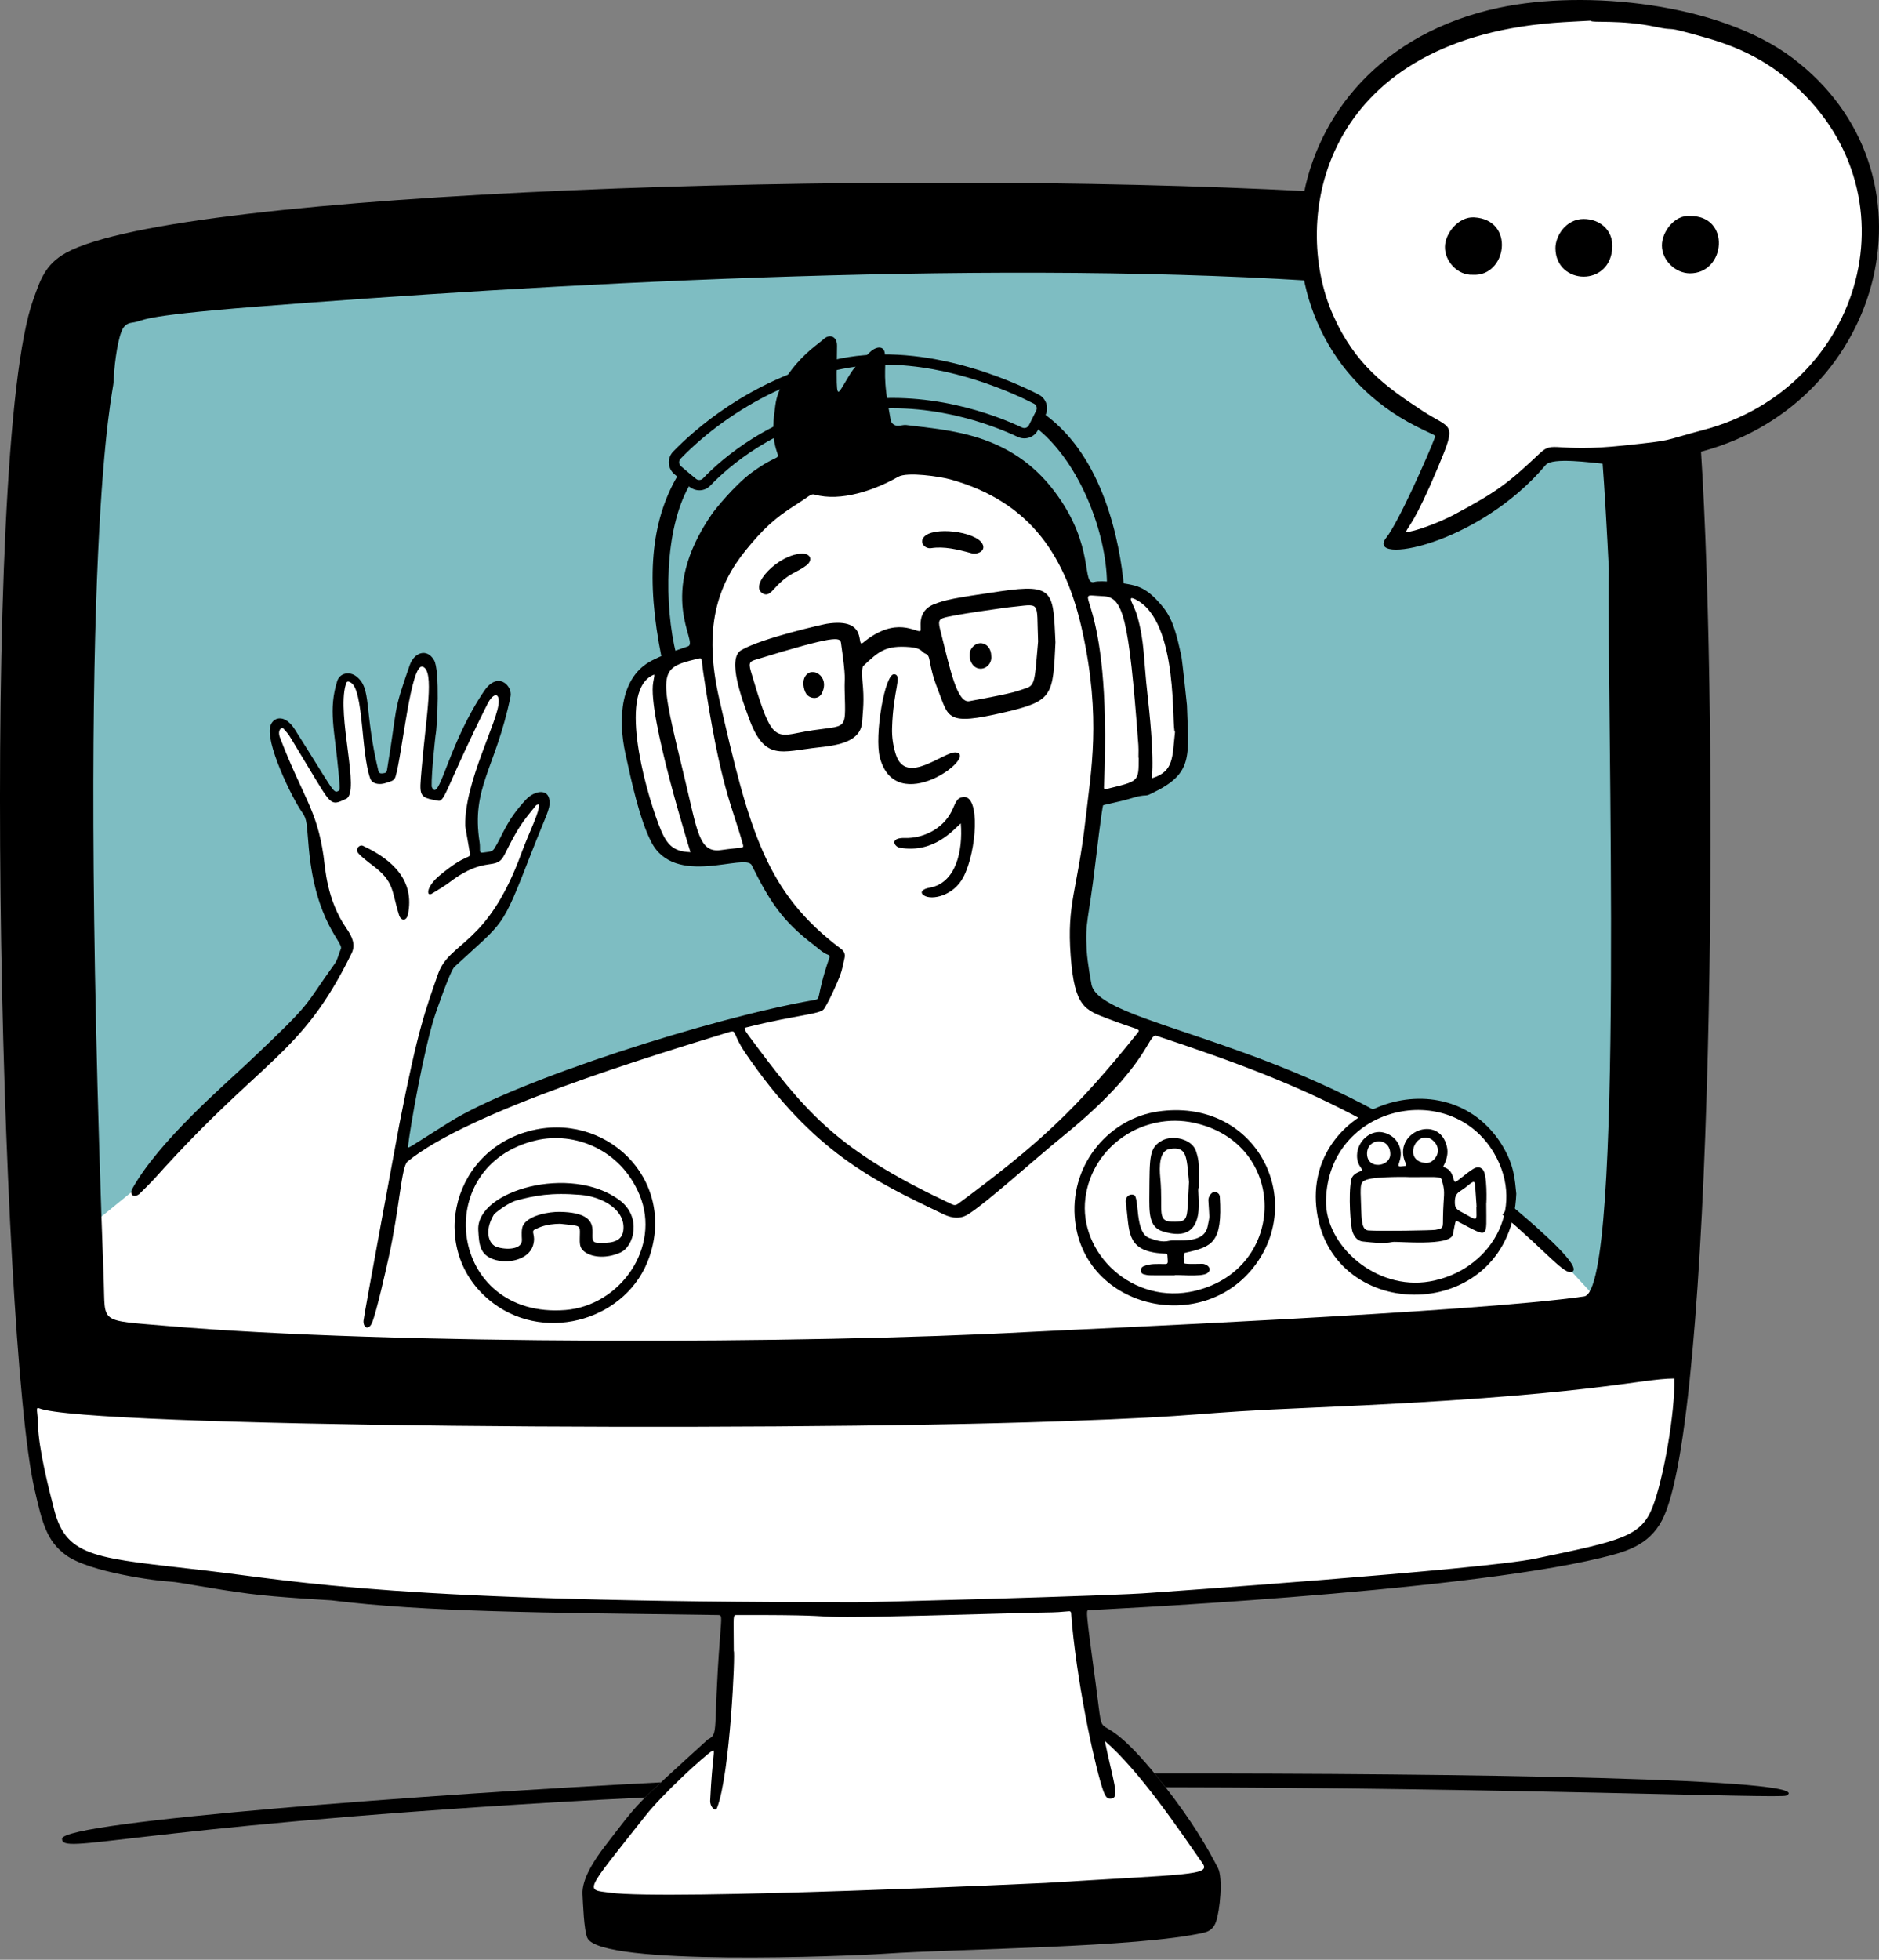 <svg width="375" height="391" viewBox="0 0 375 391" fill="none" xmlns="http://www.w3.org/2000/svg">
<rect x="0" y="0" width="375" height="391" fill="#808080" stroke="none"/>
<path d="M256.5 41L13.5 53.5L7 94.5L4.5 262.5L7 289L11 305L15.5 310.5L28.5 313L53 316.5L83.5 319.5L145.5 321L144.5 344L142.5 347L132 357L128.5 360.5L118 375.5L117.5 380L119.5 386.5L240.5 383.5L242.5 377L241 371.5L230 355L223 348L219.5 345.5L215 320L240.5 318.5L314.5 310.5L325.5 307.5L330 304L333 297L335.5 272.5L337.5 89L342.5 87L358.5 78.5L366.5 69.5L372 57.5L373.5 46.5L372 34L367 23.5L358 14L344 6L322 2L304.5 3L289.5 7L275.5 15.5L266.5 26L262 39L256.5 41Z" fill="white"/>
<path d="M15 132.5L22 63.5L35 53.5L260.5 46L262.5 59L268.5 71L278 80L287.5 85.5V89L278 108.5L288 105.5L300 99L309.5 90.5L330 91.5V259.5H319L313 253L308.5 248.5L301.5 242V237.5V234.5L300.5 232L298.5 228.5L294.5 224L290 222L286 220.5H283L277 221.5L272.5 222L259.5 215.5L228.5 204.5L217 198.5L215 184L217 173.5L219.5 159L226 157.5L232.5 155.5L235.5 151.5L236 145L234 129.5L231.5 122L227 118L217 117.5L215 111.5L208.5 99L194 89L177.5 87.5L159.5 91.5L143.5 103.5L137.5 118.5L139 129.5L128 134.5L126 139.5V149L129 162L132 169L137.5 171L151 170.5L157.5 182L167 191L163 200.5L149 203.5L123 211L99 220.5L83 229.5H80L82.5 217L85 205L89.5 193L93 189.5L99.5 183L102.5 177L104.5 171.5L107.5 164L108.5 160.5L108 159L104.5 162L99 170.5L95 171L94 161L99 146L100.5 140.5V137.5H98.5L95.5 141L87.5 158.5L85 157.5L86 144.5L86.5 134.5L85 131.5L83 132.5L80.5 139L78 154.5L75 155L71.5 137L69.5 135L68.5 136L67.5 141.5L69 157.5L66.5 159L58 145.5L56.5 144L55 145.5L55.5 149.5L60 158.5L63 166.5L64 177L69.5 189L61 203.5L28.5 236L15 247V209V132.5Z" fill="#7EBDC2"/>
<path d="M131.91 355.608C86.909 357.902 12.549 363.396 12.391 366.843C12.234 370.23 25.032 364.687 111.47 359.542C117.154 359.203 122.925 358.903 128.751 358.631C129.61 357.77 130.638 356.792 131.91 355.608Z" fill="black"/>
<path d="M230.431 353.844C231.007 354.545 231.603 355.281 232.246 356.101C232.38 356.271 232.491 356.423 232.623 356.592C300.021 356.666 355.182 358.863 356.469 358.259C363.696 354.863 292.804 353.776 230.431 353.846V353.844Z" fill="black"/>
<path d="M321.143 91.434C320.771 91.401 320.292 91.352 319.753 91.294C320.273 98.026 320.696 105.813 321.077 113.5C320.641 140.008 324.285 257.468 316.156 258.654C294.086 261.877 215.21 265.205 205.376 265.741C161.314 268.144 77.855 268.362 33.359 264.545C19.591 263.363 21.032 264.169 20.709 255.577C15.079 105.856 22.644 78.217 22.683 76.104C22.728 73.623 23.31 68.581 24.214 66.213C24.57 65.282 25.114 64.542 26.29 64.384C29.326 63.977 26.222 63.142 51.195 61.188C106.971 56.815 193.594 51.763 261.434 56.006C260.078 50.191 259.94 44.108 261.011 38.16C176.616 33.685 35.711 38.044 13.184 50.435C8.919 52.781 7.986 56.061 6.666 59.699C-4.298 89.954 0.068 267.279 6.882 297.082C8.42 303.809 9.279 307.439 13.164 310.274C17.861 313.703 31.408 315.456 33.976 315.561C35.774 315.633 42.085 316.983 49.678 317.964C55.795 318.753 65.811 319.252 66.095 319.289C85.088 321.641 107.657 321.74 143.094 322.223C144.145 322.237 144.038 322.112 143.668 327.024C142.266 345.606 143.51 345.91 141.259 347.051C126.155 360.833 127.863 359.072 120.751 368.305C118.696 370.975 116.085 374.856 116.258 377.941C116.354 379.66 116.531 385.226 117.24 386.685C119.976 392.311 169.436 390.268 176.443 389.793C191.594 388.765 227.037 388.601 240.269 385.592C241.52 385.306 242.269 384.591 242.688 383.409C243.455 381.255 244.123 374.691 243.062 372.667C241.021 368.763 238.174 363.676 232.242 356.104C217.576 337.388 220.721 351.01 218.684 336.015C216.567 320.42 216.704 321.234 217.428 321.248C216.963 321.263 290.308 317.846 319.406 310.839C324.331 309.653 329.007 308.434 331.71 303.302C341.926 283.9 343.208 146.826 339.424 89.264C334.754 90.528 333.87 90.557 321.138 91.434H321.143ZM220.149 357.197C220.743 358.862 221.146 358.905 221.794 358.85C223.541 358.702 222.088 355.164 220.493 347.335C227.59 353.534 235.315 365.059 240.001 371.756C241.716 374.206 237.148 373.892 208.622 375.674C208.227 375.699 133.312 379.172 121.775 377.623C116.712 376.942 116.496 377.861 128.788 362.307C132.319 357.836 140.443 350.426 142.118 349.339C142.899 348.833 142.155 350.165 141.734 359.246C141.676 360.504 142.772 361.553 143.103 360.704C145.721 353.982 146.776 329.417 146.439 329.417C146.439 322.175 146.18 322.231 147.061 322.229C177.767 322.153 149.111 323.355 200.505 321.92C213.323 321.563 208.906 321.824 213.323 321.478C213.925 321.431 213.73 321.818 213.964 324.239C215.313 338.171 218.803 353.409 220.151 357.195L220.149 357.197ZM329.829 300.644C327.515 306.57 323.65 307.38 306.45 310.958C295.771 313.18 229.615 317.795 229.566 317.799C222.928 318.385 171.002 319.754 171 319.68C78.537 319.68 60.136 315.587 41.1 313.355C19.558 310.829 13.345 310.958 10.841 301.32C9.651 296.736 7.696 288.979 7.587 284.245C7.53 281.649 7.024 280.668 7.805 280.983C16.997 284.671 150.439 285.698 211.35 283.575C242.953 282.473 235.481 281.953 262.145 280.839C317.952 278.506 327.101 275.047 334.148 275.034C334.322 281.957 331.946 295.215 329.825 300.646L329.829 300.644Z" fill="black"/>
<path d="M224.331 117.118C223.447 107.907 220.234 91.354 208.668 82.789C209.379 81.294 208.773 79.484 207.295 78.723C202.063 76.034 183.617 67.599 166.014 71.907C149.379 75.977 138.328 85.979 134.349 90.09C133.111 91.371 133.212 93.42 134.554 94.575C134.741 94.736 134.939 94.904 135.14 95.077C129.872 104.137 128.894 115.611 132.02 131.116C132.23 132.154 132.295 132.493 132.692 132.701C133.144 132.939 133.654 132.67 134.324 132.378C135.253 131.975 135.214 131.601 134.959 130.579C132.521 120.75 132.581 105.771 137.488 97.036C138.986 98.244 140.727 97.967 141.777 96.869C145.188 93.305 154.739 84.74 169.734 82.156C184.797 79.562 198.088 84.793 203.101 87.161C204.631 87.88 206.417 87.266 207.173 85.759L207.214 85.677C215.679 92.639 220.812 106.487 220.921 116.322C220.941 117.989 221.878 117.852 223.86 117.677C224.142 117.652 224.353 117.402 224.327 117.116L224.331 117.118ZM203.983 85.305C198.793 82.853 185.036 77.438 169.389 80.133C153.792 82.82 143.847 91.741 140.295 95.451C139.93 95.833 139.323 95.874 138.912 95.541C137.981 94.793 136.82 93.808 135.897 93.015C135.446 92.629 135.414 91.944 135.829 91.516C145.95 81.06 161.899 72.752 176.452 72.752C189.93 72.752 202.279 78.454 206.357 80.548C206.857 80.805 207.058 81.422 206.805 81.921L205.344 84.834C205.091 85.336 204.497 85.541 203.985 85.301L203.983 85.305Z" fill="black"/>
<path d="M81.427 182.389C81.121 183.91 79.996 183.684 79.655 182.609C78.111 177.75 78.798 175.962 74.348 172.648C73.869 172.292 71.608 170.572 71.334 169.97C70.991 169.215 71.821 168.463 72.44 168.751C78.543 171.602 82.753 175.783 81.427 182.389Z" fill="black"/>
<path d="M210.643 128.148C210.139 138.799 210.207 139.864 200.411 142.131C188.664 144.849 189.406 143.239 187.13 137.472C185.112 132.351 185.903 130.886 184.725 130.438C183.885 130.119 184.039 129.313 181.628 129.11C176.668 128.693 175.35 130.014 172.283 132.871C171.928 133.202 172.08 135.478 172.111 135.776C172.53 139.846 172.209 141.624 172.059 144.014C171.815 147.887 167.554 148.67 163.428 149.112C155.856 149.924 152.592 152.023 149.385 143.075C148.238 139.877 144.99 131.433 147.924 129.72C152.129 127.266 164.456 124.54 164.956 124.46C173.683 123.081 170.625 129.552 172.304 128.175C178.896 122.773 182.863 126.308 183.654 125.887C184.063 125.669 182.664 121.975 186.51 120.516C188.775 119.657 190.129 119.363 199.695 117.965C210.47 116.39 210.174 118.125 210.643 128.148ZM207.177 128.008C206.832 119.513 207.913 120.54 201.299 121.165C201.249 121.169 189.726 122.707 188.162 123.332C187.081 123.763 187.34 124.477 187.909 126.736C189.566 133.303 191.001 140.347 193.445 139.897C203.519 138.043 202.746 137.946 204.855 137.278C206.686 136.697 206.52 135.178 207.177 128.008ZM168.569 137.671C168.497 134.886 168.921 135.813 167.839 128.281C167.669 127.089 166.69 126.746 151.001 131.558C149.792 131.928 149.301 132.057 149.845 133.909C153.554 146.508 154.242 147.258 158.96 146.284C169.254 144.154 168.81 146.991 168.569 137.671Z" fill="black"/>
<path d="M192.29 174.952C190.306 178.782 185.961 179.622 184.442 178.679C183.365 178.009 184.253 177.324 185.476 177.117C190.832 176.208 192.187 169.69 191.755 164.274C190.316 165.478 186.479 170.307 179.572 169.133C178.508 168.952 177.41 167.098 180.619 167.191C184.226 167.295 188.096 165.363 189.815 162.06C190.756 160.249 190.799 159.228 192.195 159.026C195.718 158.516 194.933 169.846 192.29 174.952Z" fill="black"/>
<path d="M178.511 134.521C180.117 134.831 178.255 137.501 178.033 145.295C177.983 147.057 178.244 148.821 178.773 150.494C180.818 156.975 188.485 149.744 190.836 150.128C195.243 150.847 178.84 163.263 175.607 151.174C174.456 146.872 176.59 134.151 178.514 134.523L178.511 134.521Z" fill="black"/>
<path d="M196.078 108.526C196.828 109.949 195.007 110.689 193.907 110.387C191.044 109.597 188.413 108.972 185.823 109.367C184.699 109.538 183.437 108.372 184.339 107.209C186.09 104.95 194.744 105.998 196.078 108.526Z" fill="black"/>
<path d="M159.865 110.466C161.929 110.351 162.192 111.841 160.963 112.785C158.866 114.394 157.546 114.147 154.541 117.44C153.785 118.271 153.166 118.967 152.182 118.38C149.464 116.756 155.283 110.721 159.865 110.466Z" fill="black"/>
<path d="M197.827 130.874C197.804 128.334 195.217 127.409 193.864 129.411C192.99 130.693 193.741 133.419 195.708 133.419C196.927 133.419 197.996 132.272 197.827 130.874Z" fill="black"/>
<path d="M160.523 135.286C160.098 136.273 160.441 138.086 161.179 138.748C162.012 139.496 163.42 139.457 163.983 138.38C165.841 134.834 161.685 132.569 160.523 135.286Z" fill="black"/>
<path d="M301.389 240.34L299.857 242.342C308.766 249.832 312.299 254.558 313.8 253.729C315.604 252.734 308.11 245.945 301.389 240.34Z" fill="black"/>
<path d="M274.33 221.522C245.701 206.052 218.562 203.141 217.795 196.177C217.789 196.126 217.024 192.233 216.876 189.618C216.537 183.591 217.261 183.708 218.609 172.152C218.652 171.787 219.933 160.927 220.169 160.646C220.184 160.629 223.68 159.85 224.416 159.659C225.836 159.291 227.205 158.724 228.71 158.697C229.096 158.689 229.491 158.465 229.857 158.29C238.192 154.319 237.215 151.092 236.88 140.687C236.88 140.637 235.943 131.622 235.731 130.695C234.919 127.159 234.243 123.76 232.128 121.151C229.355 117.729 227.555 117.048 225.756 116.664C224.255 116.343 219.894 115.71 218.414 116.111C215.719 116.841 218.728 109.063 210.473 98.08C201.665 86.362 189.392 85.891 180.882 84.804C180.369 84.738 179.83 84.925 179.3 84.948C178.36 84.991 177.863 84.358 177.758 83.809C176.011 74.571 176.909 74.479 176.593 70.551C176.461 68.917 174.854 69.089 173.664 70.218C169.795 73.887 170.297 73.642 168.066 77.281C166.872 79.229 166.917 78.53 167.049 68.987C167.076 67.065 165.559 66.672 164.562 67.515C163.339 68.549 162.027 69.486 160.866 70.584C158.414 72.898 155.248 76.726 154.738 80.855C154.44 83.276 153.84 86.598 155.034 90.107C155.653 91.924 155.283 90.413 149.959 94.331C146.584 96.816 142.66 101.708 142.128 102.477C130.72 118.925 139.53 128.185 137.312 128.946C133.661 130.2 132.163 130.736 130.132 131.772C123.803 134.997 123.285 143.326 124.816 150.372C126.003 155.83 127.624 163.402 129.972 167.976C134.693 177.176 148.763 170.074 150.025 172.623C153.54 179.719 156.12 183.789 162.449 188.549C163.361 189.236 164.161 190.091 165.277 190.496C165.587 190.609 165.598 190.866 165.481 191.207C162.537 199.799 164.212 199.23 162.056 199.604C142.416 203.018 103.205 215.429 89.686 223.885C81.211 229.189 81.359 229.31 81.429 228.687C81.858 224.93 84.605 209.158 86.859 202.418C86.958 202.122 89.817 193.725 90.697 192.909C100.783 183.546 99.947 185.807 106.083 170.062C109.02 162.524 109.822 161.532 109.659 159.741C109.433 157.246 106.648 157.725 104.942 159.556C101.012 163.774 100.387 166.533 98.664 169.283C98.247 169.949 97.789 169.904 96.335 170.115C95.482 170.241 95.928 169.415 95.715 168.058C93.99 157.092 98.917 153.369 101.889 138.97C102.327 136.855 99.382 133.821 96.662 137.815C89.77 147.932 87.885 159.01 86.469 157.47C86.315 157.301 86.154 157.063 86.148 156.851C86.078 154.144 86.919 146.728 86.929 146.677C87.275 145.088 87.828 133.743 86.623 131.708C85.166 129.242 82.652 130.204 81.766 132.726C78.245 142.759 79.433 140.512 77.238 153.612C77.155 154.103 76.999 154.222 76.383 154.294C75.969 154.341 75.632 154.284 75.521 153.819C72.57 141.614 74.284 137.31 71.053 134.907C69.719 133.916 67.797 134.265 67.287 135.918C65.509 141.678 66.771 145.536 67.548 153.947C67.891 157.671 67.879 157.639 67.456 157.842C66.492 158.305 66.512 157.639 58.831 145.523C56.974 142.596 54.787 142.94 54.058 144.57C52.637 147.733 58.38 159.423 60.278 162.037C61.353 163.519 61.186 164.42 61.636 169.31C62.991 184.078 68.596 188.031 68.029 189.308C67.583 190.311 67.421 191.423 66.755 192.346C60.403 201.141 62.944 199.324 49.84 211.694C44.259 216.962 31.817 227.571 26.428 237.121C25.745 238.327 26.67 239.086 27.799 238.227C27.926 238.13 30.171 235.9 31.092 234.872C52.606 210.868 60.123 210.689 70.165 190.218C71.04 188.432 70.259 186.847 69.123 185.197C65.164 179.449 64.917 173.184 64.561 170.724C63.221 161.458 60.426 159.001 55.885 147.178C55.305 145.667 56.216 144.95 56.588 145.386C58.105 147.176 56.8 145.256 61.451 152.925C66.235 160.81 65.889 160.853 69.079 159.375C71.941 158.05 67.166 142.81 68.995 136.6C69.209 135.879 69.402 135.828 70.025 136.195C72.58 137.702 72.017 150.072 73.881 155.312C74.21 156.237 75.178 156.483 76.128 156.403C76.767 156.35 77.388 156.072 78.013 155.879C78.473 155.737 78.796 155.431 78.936 154.964C80.305 150.389 81.984 132.146 84.374 133.022C86.771 133.899 85.049 142.703 84.142 153.431C83.68 158.911 83.505 159.073 87.49 159.768C88.825 160 89.285 156.432 97.318 140.391C98.22 138.588 99.554 137.945 99.54 139.963C99.513 143.719 92.683 155.965 92.849 164.697C92.853 164.96 92.827 164.703 93.764 170.14C94 171.505 93.269 170.013 87.669 174.724C84.972 176.993 85.082 178.991 86.216 178.284C87.437 177.526 88.689 176.804 89.832 175.941C97.02 170.512 98.969 173.98 100.712 170.479C103.386 165.108 104.148 164.146 106.987 160.668C107.086 160.547 107.341 160.551 107.521 160.498C107.869 161.696 105.589 166.037 104.068 170.204C97.24 188.901 89.706 187.698 87.396 194.389C84.956 201.456 83.474 204.956 79.715 224.247C79.702 224.305 72.566 262.737 72.543 263.54C72.5 265.006 73.61 265.417 74.247 263.914C75.172 261.729 77.188 252.603 77.575 250.852C79.795 240.782 80.089 232.763 81.336 231.742C93.645 221.661 130.216 210.621 145.614 205.883C147.03 205.448 146.169 206.268 148.671 209.957C162.264 230.007 174.7 235.727 188.037 242.142C189.209 242.706 191.18 243.54 193.164 242.301C197.057 239.867 205.746 231.892 212.445 226.442C229.407 212.648 229.106 206.093 230.802 206.656C246.18 211.754 259.168 216.516 272.143 223.565L274.328 221.52L274.33 221.522ZM226.56 119.564C235.503 123.873 233.709 145.926 234.504 146.008C233.943 151.024 234.309 153.817 230.122 155.199C229.417 155.431 230.858 154.857 229.014 138.613C228.196 131.402 228.449 128.072 226.944 122.839C226.29 120.567 224.681 118.66 226.56 119.564ZM220.144 118.954C224.105 119.116 225.265 122.806 227.189 148.637C227.283 149.918 227.131 151.234 227.252 151.234C227.252 156.089 227.275 155.821 220.759 157.431C220.397 157.519 220.305 157.367 220.317 157.075C222.118 115.992 212.447 118.639 220.144 118.954ZM131.439 164.471C128.5 156.707 123.3 137.338 130.572 134.586C130.588 135.003 130.638 134.598 130.364 136.134C129.203 142.66 137.799 169.969 137.801 170.019C134.146 169.895 132.919 168.383 131.439 164.471ZM143.904 169.595C139.47 170.235 139.18 165.811 136.644 155.314C131.485 133.953 131.242 133.351 139.032 131.484C140.319 131.176 139.902 131.137 140.344 134.119C143.805 157.462 146.173 160.839 148.274 168.51C148.508 169.367 148.2 168.975 143.904 169.595ZM227.008 206.114C214.65 221.542 207.125 228.381 191.242 240.149C190.819 240.463 190.471 240.512 190.003 240.29C168.858 230.35 161.988 223.468 151.376 209.25C148.066 204.816 148.208 205.176 149.302 204.903C158.926 202.49 163.75 202.381 164.451 201.302C165.577 199.573 167.088 196.116 167.645 194.66C168.079 193.526 168.286 192.303 168.554 191.11C168.72 190.364 168.469 189.776 167.826 189.293C152.93 178.134 149.55 165.93 143.511 139.303C140.344 125.332 143.147 116.771 148.88 109.727C152.177 105.677 154.543 103.412 158.78 100.74C161.587 98.968 161.814 98.465 162.58 98.678C167.817 100.138 174.533 97.821 179.257 95.129C181.072 94.095 187.637 95.081 189.649 95.64C206.009 100.183 212.868 111.466 216.06 126.175C219.779 143.305 217.735 153.854 216.667 163.273C214.998 177.961 212.872 180.058 213.684 190.806C214.459 201.067 216.578 201.505 221.318 203.328C227.135 205.567 227.756 205.178 227.006 206.111L227.008 206.114Z" fill="black"/>
<path d="M105.5 225.705C89.49 230.09 85.439 250.412 98.567 260.106C109.301 268.032 125.352 263.132 129.591 250.793C134.991 235.072 120.693 221.545 105.5 225.705ZM112.863 261.364C89.5 263.222 85.63 232.472 107.032 227.504C114.545 225.759 123.805 229.2 127.634 238.388C131.99 248.836 123.768 260.497 112.863 261.364Z" fill="black"/>
<path d="M231.128 221.758C221.562 223.131 213.73 231.978 214.48 242.695C215.806 261.645 241.584 267.057 251.545 250.882C259.85 237.4 249.66 219.098 231.128 221.758ZM238.583 257.52C226.092 260.56 215.204 250.023 216.616 239.039C217.954 228.617 228.209 221.793 238.367 224.037C257.066 228.169 256.97 253.045 238.583 257.52Z" fill="black"/>
<path d="M299.739 228.419C288.553 210.295 259 221.041 262.951 242.622C266.99 264.684 301.603 263.726 302.61 238.166C302.304 235.317 302.222 232.443 299.739 228.419ZM285.309 255.672C274.581 257.512 264.435 248.472 264.637 239.483C265.06 220.523 289.395 215.128 298.168 230.063C304.748 241.265 297.352 253.609 285.309 255.672Z" fill="black"/>
<path d="M95.45 245.413C95.608 248.287 95.752 250.283 98.475 251.249C101.341 252.266 105.511 251.319 106.368 248.521C107.061 246.262 105.739 245.713 106.868 245.23C107.764 244.846 108.88 244.229 111.758 244.163C115.299 244.566 115.731 244.373 115.737 245.713C115.748 247.855 115.367 248.951 116.956 249.941C118.409 250.848 121.065 251.134 123.822 249.894C126.599 248.646 128.083 242.755 123.649 239.454C113.9 232.194 95.016 237.555 95.451 245.411L95.45 245.413ZM124.385 245.578C124.039 248.007 121.435 248.059 119.143 247.937C116.409 247.793 121.817 241.95 111.706 241.785C109.602 241.75 105.674 242.418 104.461 244.361C103.998 245.101 104.124 246.527 104.161 247.366C104.245 249.333 100.999 249.411 99.135 248.782C97.61 248.268 96.533 245.734 98.572 242.318C98.73 242.052 101.359 239.989 103.001 239.536C106.714 238.517 110.007 237.904 115.898 238.396C120.157 238.751 124.981 241.376 124.385 245.578Z" fill="black"/>
<path d="M242.727 237.867C241.829 237.534 241.124 238.794 241.161 239.47C241.385 243.571 241.488 242.28 241.011 244.685C240.275 248.401 234.729 247.224 233.334 247.557C231.922 247.894 230.67 247.468 229.395 247.018C226.39 245.957 227.465 238.845 226.288 238.408C225.476 238.107 224.633 238.747 224.66 239.68C224.674 240.208 224.787 240.734 224.849 241.261C225.414 246.194 225.073 249.666 232.152 250.105C232.972 250.157 232.978 250.064 233.009 250.808C233.046 251.719 233.227 252.196 232.559 252.194C230.771 252.188 229.648 252.062 228.199 252.644C227.562 252.899 227.426 254.011 228.265 254.237C229.258 254.504 229.023 254.447 234.407 254.447C234.407 254.204 239.78 254.903 240.978 253.992C242.022 253.199 240.945 252.132 239.895 252.149C238.053 252.179 236.298 252.223 236.281 251.98C236.148 249.943 236.277 250.011 236.67 249.92C241.922 248.718 244.022 247.966 243.447 238.784C243.418 238.309 243.114 238.007 242.732 237.865L242.727 237.867Z" fill="black"/>
<path d="M231.987 245.656C241.911 248.796 238.521 236.996 239.263 236.994C239.263 232.246 239.382 231.939 238.735 229.785C237.952 227.181 234.038 226.441 232.005 227.514C229.325 228.928 229.436 230.722 229.38 238.223C229.353 241.904 229.257 244.792 231.989 245.658L231.987 245.656ZM233.46 229.228C236.889 228.69 236.805 230.646 237.288 235.828C236.873 243.257 237.292 243.678 234.517 243.756C230.574 243.867 232.209 241.859 231.559 234.977C231.356 232.827 231.327 229.563 233.46 229.228Z" fill="black"/>
<path d="M295.896 233.317C294.749 232.221 293.789 233.352 290.743 235.666C289.746 236.423 290.578 233.722 288.253 232.898C287.898 232.77 288.116 232.573 288.188 232.423C288.739 231.257 289.07 230.108 288.757 228.762C287.213 222.098 277.721 225.919 280.523 232.071C280.755 232.583 280.736 232.591 280.237 232.653C278.969 232.809 278.952 232.803 279.339 231.611C280.079 229.323 278.95 226.719 276.212 225.981C273.616 225.282 270.884 227.607 270.831 230.501C270.786 233.023 272.57 233.276 271.429 233.722C270.535 234.071 269.836 234.507 269.655 235.442C269.082 238.384 269.518 244.696 269.947 245.833C270.317 246.807 270.948 247.605 272.031 247.708C273.984 247.895 275.939 248.201 277.916 247.794C278.802 247.611 289.452 248.762 289.96 246.271C290.576 243.243 290.41 243.428 291.055 243.767C297.341 247.07 296.617 247.173 296.617 240.164C296.667 240.164 296.874 234.252 295.896 233.317ZM284.478 226.945C285.731 226.933 286.958 228.207 286.967 229.531C286.975 230.815 285.791 232.112 284.589 232.036C280.525 231.777 281.883 226.972 284.478 226.945ZM277.466 230.221C277.507 232.848 272.827 233.442 272.825 230.168C272.825 227.021 277.411 226.745 277.466 230.221ZM287.988 242.768C287.947 245.025 288.167 245.033 286.471 245.372C285.918 245.483 275.294 245.675 273.063 245.49C271.731 245.379 271.744 243.366 271.641 240.783C271.46 236.223 271.411 235.816 272.79 235.354C274.745 234.698 281.476 234.805 281.476 234.854C288.05 234.854 287.511 234.612 287.877 235.925C288.475 238.078 288.068 238.394 287.988 242.766V242.768ZM294.646 240.807C294.646 243.862 295.168 243.714 291.403 241.666C290.461 241.155 290.323 240.702 290.354 239.594C290.381 238.672 290.697 238.078 291.481 237.601C293.314 236.484 294.29 234.961 294.387 236.4C294.683 240.803 294.726 240.801 294.646 240.807Z" fill="black"/>
<path d="M357.615 11.479C343.2 0.673 316.647 -2.178 299.107 1.561C252.246 11.555 246.986 66.99 282.606 85.046C286.4 86.969 286.579 86.702 286.33 87.364C285.099 90.655 279.14 104.149 276.678 107.259C272.281 112.813 294.799 109.015 308.486 92.77C309.823 91.183 317.58 92.32 320.25 92.55C334.18 91.59 333.911 91.652 339.958 89.991C376.269 80.022 388.03 34.277 357.613 11.477L357.615 11.479ZM340.012 85.765C331.142 88.11 334.571 87.769 324.08 88.883C310.168 90.361 310.069 87.831 307.346 90.402C300.969 96.419 298.813 98.079 290.186 102.688C287.333 104.213 282.182 106.154 280.562 106.17C281.093 104.848 282.281 104.435 286.986 93.228C290.865 83.991 289.726 85.792 283.903 81.977C276.532 77.146 270.443 72.766 266.046 62.861C257.528 43.676 263.705 8.303 309.96 4.57C312.46 4.369 314.965 4.272 317.469 4.129C317.488 4.646 323.368 3.857 330.452 5.366C334.318 6.188 332.408 5.312 336.713 6.492C342.065 7.96 349.432 9.672 356.881 15.921C383.303 38.09 371.852 77.348 340.014 85.767L340.012 85.765Z" fill="black"/>
<path d="M316.07 43.69C312.557 43.675 310.397 47.053 310.425 49.558C310.505 56.935 321.576 57.324 321.776 49.184C321.856 45.899 319.301 43.702 316.072 43.69H316.07Z" fill="black"/>
<path d="M294.191 43.371C291.062 43.204 288.41 46.551 288.371 49.235C288.328 52.173 290.947 54.947 293.89 54.816C300.729 55.281 302.478 43.813 294.193 43.371H294.191Z" fill="black"/>
<path d="M337.262 43.098C334.234 42.822 331.671 46.239 331.673 48.964C331.677 51.934 334.347 54.522 337.268 54.531C344.454 54.547 345.467 42.962 337.26 43.1L337.262 43.098Z" fill="black"/>
</svg>
